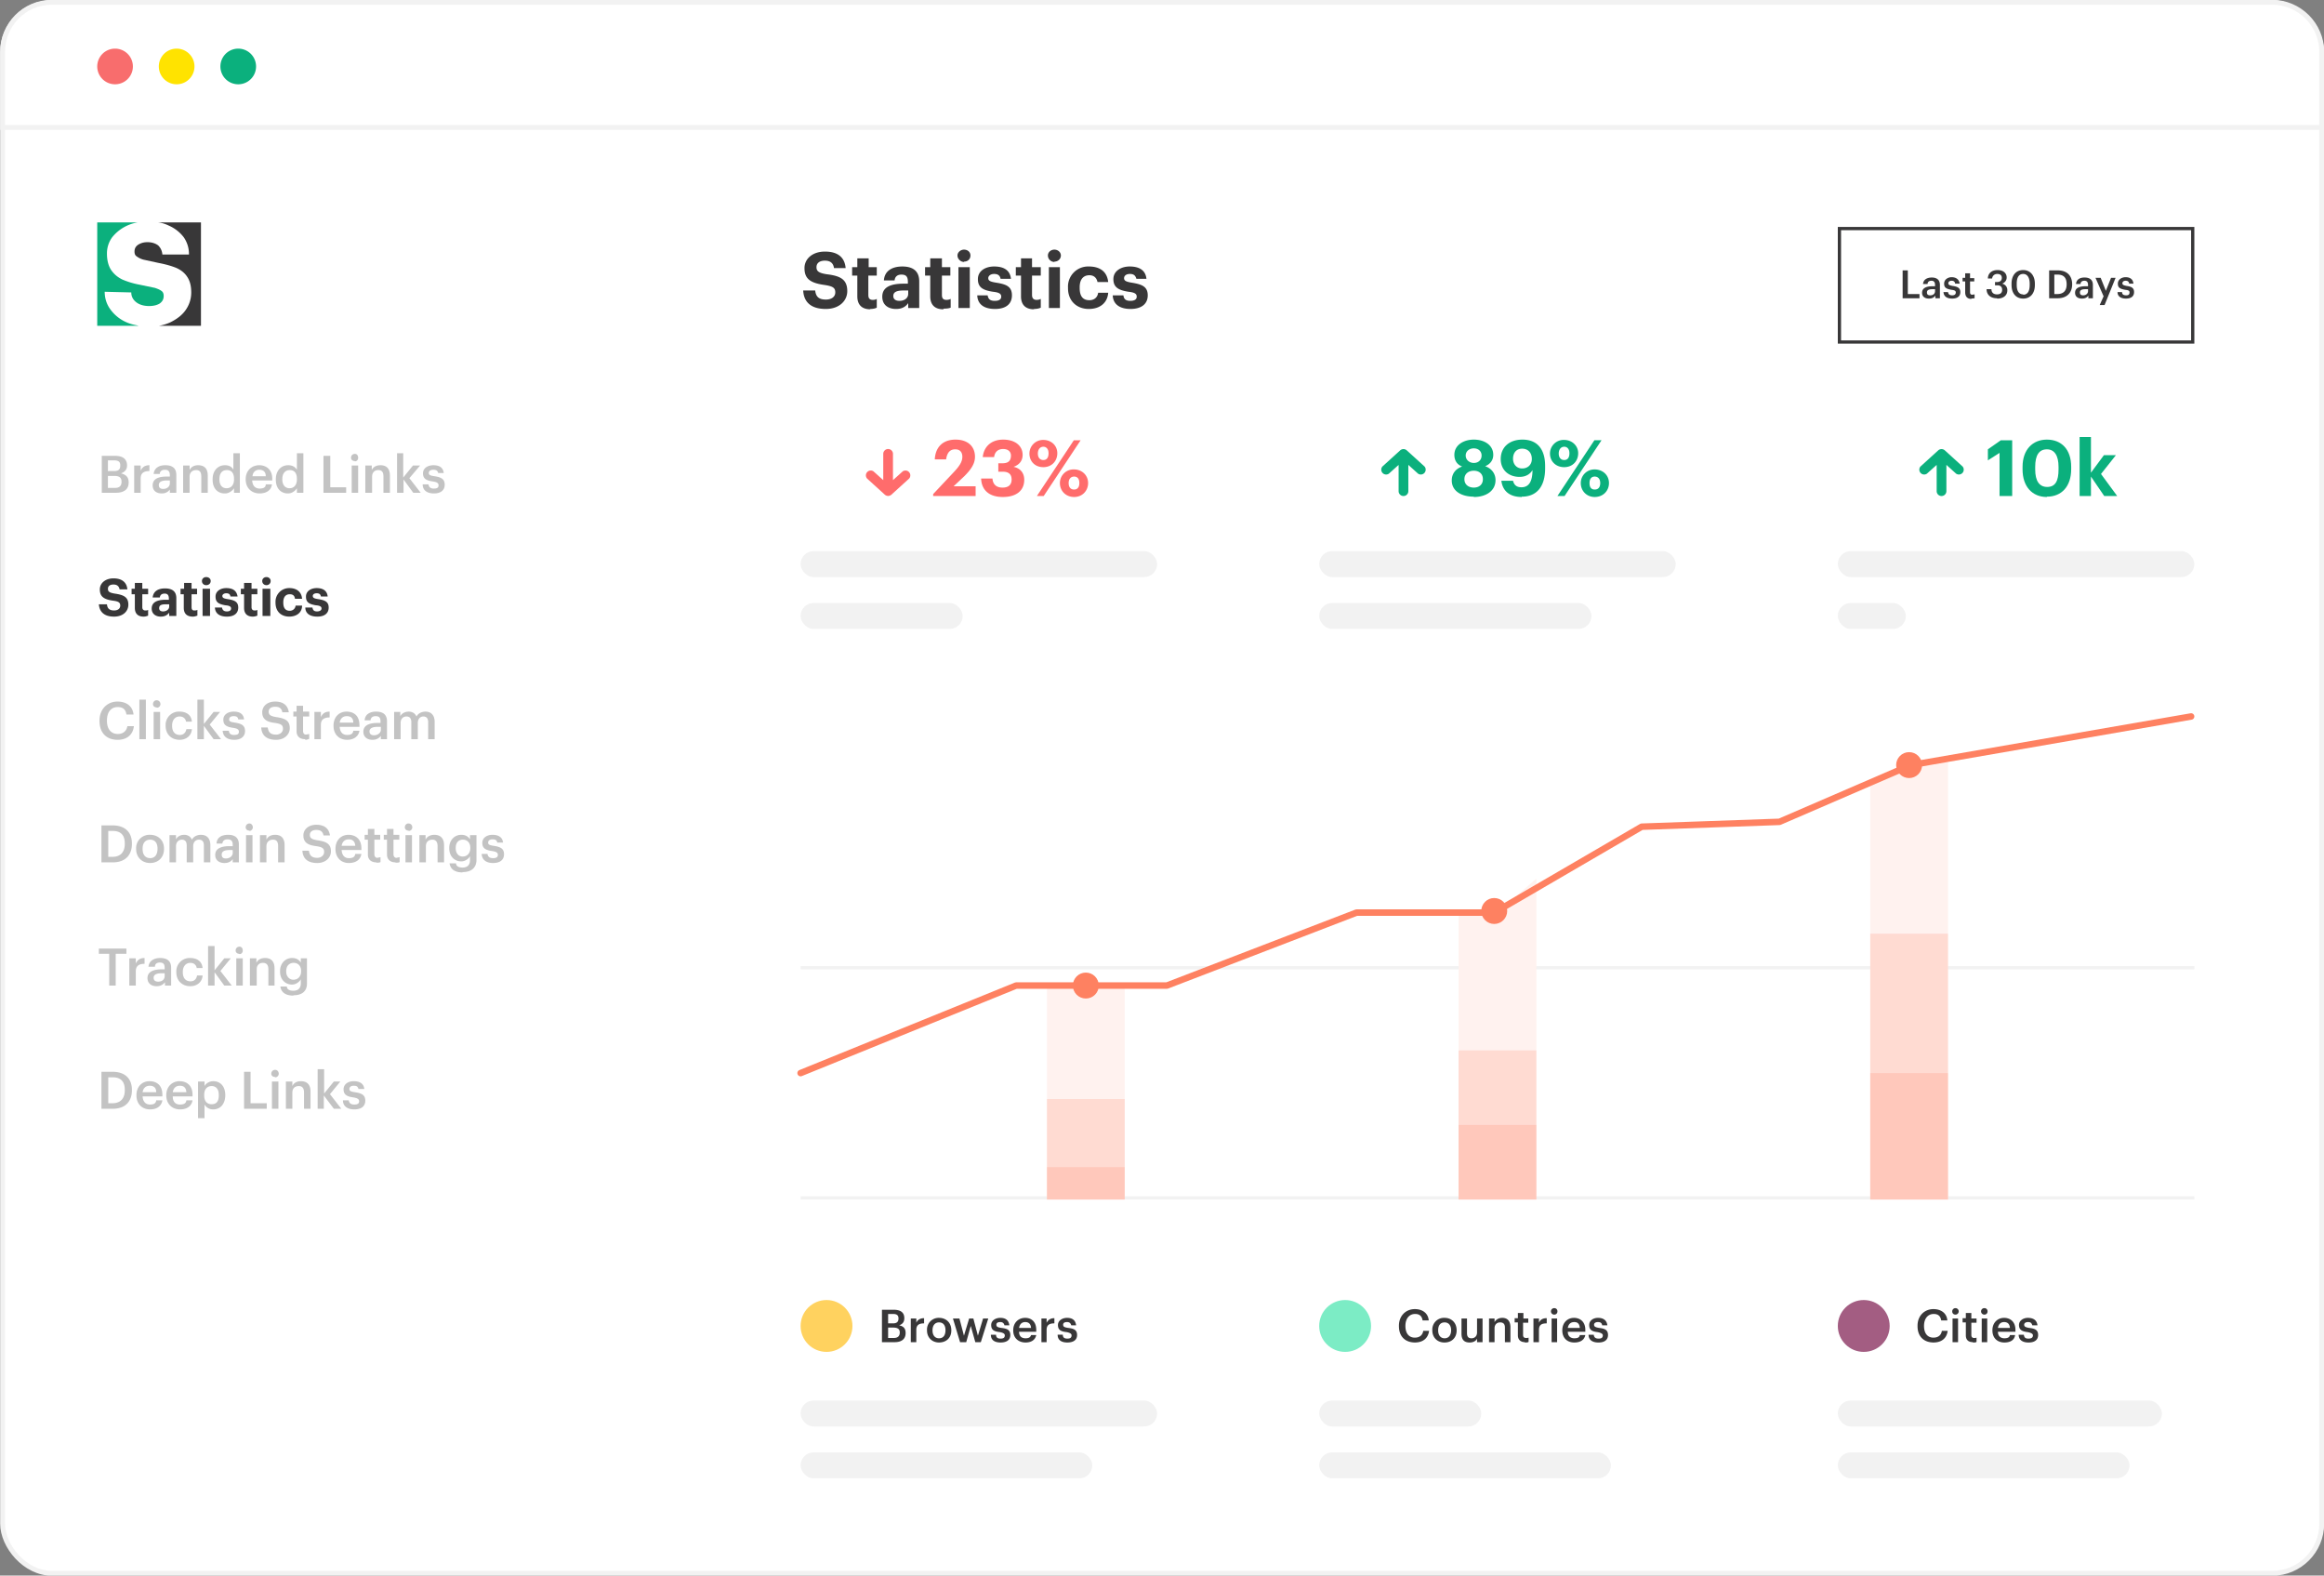 <svg width="717" height="486" fill="none" xmlns="http://www.w3.org/2000/svg"><rect width="100%" height="100%" fill="#808080" stroke="none"/><rect x=".8" y=".8" width="715.5" height="484.5" rx="15.3" fill="#fff" stroke="#F2F2F2" stroke-width="1.5"/><path d="M.8 16C.8 7.6 7.5.7 16 .7h685c8.4 0 15.3 6.9 15.3 15.3v23.3H.8V16z" fill="#fff" stroke="#F2F2F2" stroke-width="1.5"/><path fill-rule="evenodd" clip-rule="evenodd" d="M35.5 26a5.5 5.5 0 100-11 5.5 5.5 0 000 11z" fill="#F86D6D"/><path fill-rule="evenodd" clip-rule="evenodd" d="M54.5 26a5.5 5.5 0 100-11 5.5 5.5 0 000 11z" fill="#FFE300"/><path fill-rule="evenodd" clip-rule="evenodd" d="M73.5 26a5.5 5.5 0 100-11 5.5 5.5 0 000 11z" fill="#0BB07D"/><path d="M254.8 95.3c4.1 0 6.6-2.5 6.6-5.5 0-3.6-2.1-4.7-6.3-5.2-2.6-.4-3.2-1-3.2-2.2 0-1.2.9-2 2.6-2 1.7 0 2.6.8 2.8 2.3h3.6c-.3-3.4-2.5-5.1-6.4-5.1-3.8 0-6.3 2.2-6.3 5.1 0 3.3 1.8 4.6 6.2 5.2 2.6.4 3.3.9 3.3 2.3 0 1.3-1.1 2.2-2.9 2.2-2.5 0-3.1-1.2-3.3-2.8h-3.7c.2 3.5 2.3 5.7 7 5.7zm13.7 0c1 0 1.6-.2 2-.4v-2.7c-.3.2-.7.3-1.2.3-1 0-1.4-.5-1.4-1.5v-6h2.6v-2.6H268v-2.7h-3.5v2.7h-1.6V85h1.6v6.4c0 2.6 1.4 4 4 4zm8 0c1.9 0 3-.8 3.7-1.8V95h3.4v-8.2c0-3.4-2.2-4.6-5.2-4.6-3.1 0-5.5 1.3-5.7 4.3h3.3c.1-1.1.8-1.8 2.1-1.8 1.6 0 2 .8 2 2.3v.5h-1.3c-3.9 0-6.6 1-6.6 4 0 2.7 2 3.8 4.2 3.8zm1-2.5c-1.3 0-1.9-.6-1.9-1.5 0-1.3 1.2-1.7 3.2-1.7h1.4v1c0 1.4-1.2 2.2-2.7 2.2zm13.7 2.4c1 0 1.6-.1 2.1-.3v-2.7c-.4.2-.8.3-1.3.3-1 0-1.4-.5-1.4-1.5v-6h2.6v-2.6h-2.6v-2.7H287v2.7h-1.6V85h1.6v6.4c0 2.6 1.4 4 4 4zm4.5-.2h3.5V82.4h-3.5V95zm1.7-14.3c1.2 0 2-.8 2-1.9 0-1-.8-1.8-2-1.8-1 0-2 .8-2 1.8 0 1.1 1 2 2 2zm9.6 14.6c3.3 0 5.2-1.5 5.2-4.2s-1.7-3.4-4.8-3.9c-1.9-.3-2.5-.6-2.5-1.4 0-.7.7-1.3 1.8-1.3 1.2 0 1.8.5 2 1.5h3.2c-.3-2.8-2.4-3.8-5.2-3.8-2.6 0-5 1.3-5 3.9 0 2.4 1.3 3.4 4.7 3.9 1.8.2 2.5.6 2.5 1.5 0 .8-.6 1.3-2 1.3-1.5 0-2-.6-2.2-1.7h-3.2c.1 2.7 2 4.2 5.5 4.2zm12 0c1 0 1.7-.2 2.1-.4v-2.7c-.4.2-.8.3-1.3.3-.9 0-1.4-.5-1.4-1.5v-6h2.7v-2.6h-2.7v-2.7H315v2.7h-1.6V85h1.6v6.4c0 2.6 1.4 4 4 4zm4.6-.3h3.4V82.4h-3.4V95zm1.7-14.3c1.1 0 2-.8 2-1.9 0-1-.9-1.8-2-1.8s-2 .8-2 1.8c0 1.1.9 2 2 2zm10.6 14.6c3.7 0 5.8-2.1 6-5h-3.1c-.2 1.5-1.3 2.3-2.7 2.3-2 0-3-1.2-3-3.8v-.2c0-2.4 1.1-3.7 3-3.7 1.3 0 2.2.7 2.5 2.1h3.3c-.4-3.6-3-4.8-6-4.8a6.2 6.2 0 00-6.4 6.5v.2c0 4 2.8 6.4 6.4 6.4zm12.9 0c3.3 0 5.3-1.5 5.3-4.2s-1.8-3.4-4.9-3.9c-1.8-.3-2.4-.6-2.4-1.4 0-.7.6-1.3 1.8-1.3 1.2 0 1.7.5 2 1.5h3.1c-.3-2.8-2.4-3.8-5.2-3.8-2.5 0-5 1.3-5 3.9 0 2.4 1.4 3.4 4.7 3.9 1.8.2 2.5.6 2.5 1.5 0 .8-.6 1.3-2 1.3s-2-.6-2.1-1.7h-3.3c.1 2.7 2.1 4.2 5.5 4.2z" fill="#383738"/><path d="M50.5 91.3c0 1-.4 1.7-1.2 2.3-.8.5-1.9.8-3.3.8-1.6 0-3-.4-4-1.2-1-.8-1.5-1.8-1.5-3l-8.2-.2c0 2 .6 3.9 1.8 5.5a12 12 0 004.9 3.9c1.1.5 2.3.8 3.5 1l.2.1H30V68.6h12.5a12.7 12.7 0 00-7.9 4.6 8.4 8.4 0 00-1.6 5.1c0 2.1.5 3.8 1.3 5 .9 1.3 2 2.2 3.4 2.9a25 25 0 005.3 1.6l4.8 1c.9.3 1.6.6 2.1 1 .4.3.6.8.6 1.5z" fill="#0BB07D"/><path d="M42.6 100.5h-.3H42.6zM62 100.5H49a14 14 0 003.6-1.1c2-1 3.6-2.2 4.7-3.8a9.3 9.3 0 001.7-5.4c0-2-.4-3.6-1.3-4.9-.8-1.2-2-2.1-3.4-2.7-1.5-.6-3.3-1.1-5.4-1.5l-4.6-1a6 6 0 01-2.1-1c-.5-.3-.7-.8-.7-1.5 0-1 .4-1.6 1.1-2.1.8-.5 1.7-.8 2.9-.8 1.4 0 2.5.4 3.3 1 .8.8 1.2 1.7 1.3 2.8h8.2a9 9 0 00-1.6-5.3 11.5 11.5 0 00-4.6-3.6c-1-.5-2.2-.9-3.4-1H62v31.9z" fill="#383738"/><path stroke="#383738" d="M567.5 70.5h109v35h-109z"/><path d="M587 92h5.2v-1.3h-3.6v-7.3H587V92zm8.1.1c1 0 1.5-.3 2-.9v.8h1.4v-4.1c0-1.7-1.1-2.3-2.5-2.3s-2.6.6-2.7 2h1.4c0-.6.4-1 1.2-1 .8 0 1.1.5 1.1 1.3v.4h-.8c-1.8 0-3.2.5-3.2 2 0 1.3 1 1.8 2.1 1.8zm.4-1c-.8 0-1-.4-1-.9 0-.8.7-1 1.8-1h.7v.6c0 .8-.6 1.3-1.5 1.3zm6.8 1c1.6 0 2.5-.7 2.5-2s-.9-1.7-2.4-1.9c-1-.2-1.3-.4-1.3-.8 0-.5.4-.8 1-.8.7 0 1 .3 1.1.9h1.4c-.2-1.4-1.2-2-2.5-2-1.1 0-2.3.7-2.3 2 0 1.2.6 1.6 2.3 1.9.9.1 1.3.3 1.3.8 0 .6-.4.9-1.1.9-.9 0-1.2-.4-1.3-1h-1.4c.1 1.3 1 2 2.7 2zm5.9 0l1-.1v-1.2l-.7.1c-.5 0-.7-.2-.7-.8v-3.3h1.3v-1h-1.3v-1.5h-1.5v1.4h-.8v1.1h.8v3.4c0 1.2.6 2 1.9 2zm8 0c1.9 0 3.1-1 3.1-2.5a2 2 0 00-1.6-2.1c.8-.3 1.4-1 1.4-1.9 0-1.3-1-2.3-2.8-2.3-1.9 0-3 1.1-3 2.6h1.3c.1-.8.7-1.4 1.6-1.4 1 0 1.4.5 1.4 1.2 0 .8-.5 1.3-1.5 1.3h-.6V88h.7c1 0 1.5.5 1.5 1.4 0 .9-.5 1.4-1.6 1.4-1.2 0-1.7-.7-1.7-1.6h-1.5c0 1.7 1.2 2.8 3.2 2.8zm8-1.3c-1.3 0-2-1-2-2.9v-.4c0-2 .7-3 2-3s2 1.2 2 3v.4c0 2-.7 3-2 3zm0 1.3c2.2 0 3.6-1.6 3.6-4.2v-.4c0-2.6-1.5-4.2-3.6-4.2-2.2 0-3.6 1.6-3.6 4.2v.4c0 2.6 1.4 4.2 3.6 4.2zm9.6-1.4v-6h1c2 0 2.8 1.1 2.8 3 0 2-1 3-2.9 3h-.9zm-1.6 1.3h2.6c3 0 4.5-1.8 4.5-4.3 0-2.6-1.5-4.3-4.5-4.3h-2.6V92zm10.1.1c1 0 1.5-.3 2-.9v.8h1.4v-4.1c0-1.7-1.1-2.3-2.6-2.3-1.4 0-2.5.6-2.6 2h1.4c0-.6.4-1 1.2-1 .8 0 1.1.5 1.1 1.3v.4h-.8c-1.8 0-3.2.5-3.2 2 0 1.3 1 1.8 2.1 1.8zm.4-1c-.8 0-1-.4-1-.9 0-.8.7-1 1.8-1h.7v.6c0 .8-.7 1.3-1.5 1.3zm5.1 3h1.5l3.4-8.4h-1.4l-1.6 4-1.6-4h-1.6l2.5 5.7-1.2 2.7zm8.1-2c1.6 0 2.5-.7 2.5-2s-.8-1.7-2.3-1.9c-1-.2-1.3-.4-1.3-.8 0-.5.4-.8 1-.8.7 0 1 .3 1.1.9h1.3c-.1-1.4-1.1-2-2.4-2-1.2 0-2.4.7-2.4 2 0 1.2.6 1.6 2.3 1.9 1 .1 1.3.3 1.3.8 0 .6-.3.9-1 .9-1 0-1.3-.4-1.3-1h-1.4c0 1.3 1 2 2.6 2zM35.2 190.2c2.7 0 4.4-1.6 4.4-3.7 0-2.3-1.4-3-4.2-3.4-1.8-.3-2.1-.7-2.1-1.5s.6-1.3 1.7-1.3 1.7.5 1.9 1.5h2.4c-.2-2.2-1.7-3.4-4.3-3.4-2.5 0-4.2 1.5-4.2 3.4 0 2.2 1.2 3.1 4.2 3.5 1.6.2 2.1.6 2.1 1.5s-.7 1.5-1.9 1.5c-1.7 0-2.1-.9-2.2-1.9h-2.5c.2 2.3 1.6 3.8 4.7 3.8zm9.1 0c.6 0 1.1-.2 1.4-.3v-1.8c-.2.2-.5.2-.9.2-.5 0-.9-.3-.9-1v-4h1.8v-1.7h-1.8v-1.8h-2.3v1.8h-1v1.7h1v4.2c0 1.8 1 2.7 2.7 2.7zm5.3 0c1.3 0 2-.5 2.6-1.2v1h2.2v-5.5c0-2.2-1.4-3-3.5-3-2 0-3.6.8-3.8 2.8h2.2c.1-.7.5-1.2 1.5-1.2s1.3.6 1.3 1.6v.3h-1c-2.5 0-4.3.7-4.3 2.7 0 1.7 1.3 2.5 2.8 2.5zm.7-1.6c-.8 0-1.2-.4-1.2-1 0-1 .8-1.2 2.1-1.2h1v.7c0 .9-.9 1.5-1.9 1.5zm9.2 1.6c.6 0 1-.2 1.4-.3v-1.8c-.3.2-.6.2-1 .2-.5 0-.8-.3-.8-1v-4h1.7v-1.7h-1.7v-1.8h-2.3v1.8h-1.1v1.7h1v4.2c0 1.8 1 2.7 2.8 2.7zm3-.2h2.3v-8.4h-2.3v8.4zm1.1-9.5c.8 0 1.4-.5 1.4-1.3 0-.7-.6-1.2-1.4-1.2-.7 0-1.3.5-1.3 1.2 0 .8.6 1.3 1.3 1.3zm6.4 9.7c2.2 0 3.5-1 3.5-2.8 0-1.8-1.2-2.3-3.3-2.6-1.2-.2-1.6-.4-1.6-1 0-.4.5-.8 1.2-.8.8 0 1.2.3 1.3 1h2.2c-.3-1.9-1.6-2.6-3.5-2.6-1.7 0-3.3.9-3.3 2.6 0 1.7.8 2.3 3 2.7 1.3.1 1.8.4 1.8 1 0 .5-.4.9-1.3.9-1 0-1.4-.5-1.5-1.2h-2.2c.1 1.8 1.4 2.8 3.7 2.8zm8 0c.6 0 1.1-.2 1.4-.3v-1.8c-.2.2-.5.2-.9.2-.5 0-.9-.3-.9-1v-4h1.8v-1.7h-1.8v-1.8h-2.3v1.8h-1v1.7h1v4.2c0 1.8 1 2.7 2.7 2.7zm3-.2h2.4v-8.4H81v8.4zm1.2-9.5c.7 0 1.3-.5 1.3-1.3 0-.7-.6-1.2-1.3-1.2-.7 0-1.3.5-1.3 1.2 0 .8.6 1.3 1.3 1.3zm7 9.7c2.5 0 4-1.4 4-3.4h-2c-.1 1-.9 1.6-1.8 1.6-1.3 0-2-.8-2-2.5v-.1c0-1.6.7-2.5 2-2.5.9 0 1.5.4 1.6 1.4h2.2c-.2-2.4-2-3.3-3.9-3.3a4.2 4.2 0 00-4.3 4.4v.1c0 2.8 1.8 4.3 4.3 4.3zm8.7 0c2.2 0 3.5-1 3.5-2.8 0-1.8-1.2-2.3-3.3-2.6-1.2-.2-1.6-.4-1.6-1 0-.4.4-.8 1.2-.8.8 0 1.2.3 1.3 1h2.1c-.2-1.9-1.6-2.6-3.4-2.6-1.7 0-3.3.9-3.3 2.6 0 1.7.8 2.3 3 2.7 1.3.1 1.8.4 1.8 1 0 .5-.5.9-1.4.9-1 0-1.3-.5-1.4-1.2h-2.2c0 1.8 1.4 2.8 3.7 2.8z" fill="#383738"/><path opacity=".3" d="M31.3 152h4.4c2.5 0 4-1 4-3.2 0-1.6-.8-2.4-2.4-2.8 1.3-.4 1.9-1.3 1.9-2.4 0-2.1-1.4-3-3.8-3h-4V152zm2-1.5v-3.7h2c1.6 0 2.2.6 2.2 1.8 0 1.2-.6 1.9-2 1.9h-2.1zm0-5.1V142h1.8c1.4 0 2 .4 2 1.5v.1c0 1.2-.5 1.7-2 1.7h-1.7zm8.2 6.6h1.9v-4.4c0-1.7 1-2.3 2.7-2.3v-1.8c-1.4 0-2.2.6-2.7 1.7v-1.6h-2v8.4zm8.4.2c1.2 0 2-.5 2.5-1.2v1h2v-5.5c0-2.3-1.5-3-3.4-3s-3.4.8-3.6 2.7h1.9c0-.8.6-1.3 1.6-1.3 1.1 0 1.5.6 1.5 1.7v.4h-1c-2.5 0-4.3.7-4.3 2.7 0 1.7 1.2 2.5 2.8 2.5zm.4-1.4c-1 0-1.3-.5-1.3-1.2 0-1 1-1.4 2.4-1.4h1v.9c0 1-.9 1.7-2 1.7zm6.2 1.2h2v-5c0-1.3.9-2 2-2s1.6.6 1.6 2v5h2v-5.3c0-2.3-1.2-3.2-3-3.2-1.3 0-2.2.6-2.6 1.5v-1.4h-2v8.4zm13 .2c1.1 0 2.2-.8 2.7-1.6v1.4H74v-12.2h-2v5.1c-.4-.8-1.2-1.4-2.6-1.4-2.2 0-3.8 1.7-3.8 4.3v.2c0 2.7 1.6 4.2 3.7 4.2zm.4-1.6c-1.3 0-2.2-.9-2.2-2.7v-.1c0-1.8.8-2.8 2.3-2.8 1.4 0 2.2.9 2.2 2.7v.2c0 1.8-1 2.7-2.3 2.7zm10.2 1.6c2.1 0 3.6-1 3.8-2.8H82c0 .9-.7 1.3-1.9 1.3-1.4 0-2.2-.9-2.3-2.5H84v-.5c0-3-2-4.2-4-4.2-2.4 0-4.2 1.7-4.2 4.3v.1c0 2.6 1.8 4.3 4.3 4.3zm-2.2-5.3c.1-1.3 1-2 2.1-2 1.2 0 2 .6 2 2H78zm11 5.3c1.2 0 2.2-.8 2.7-1.6v1.4h2v-12.2h-2v5.1c-.5-.8-1.3-1.4-2.7-1.4-2.2 0-3.8 1.7-3.8 4.3v.2c0 2.7 1.6 4.2 3.7 4.2zm.4-1.6c-1.2 0-2.2-.9-2.2-2.7v-.1c0-1.8.9-2.8 2.3-2.8s2.2.9 2.2 2.7v.2c0 1.8-1 2.7-2.3 2.7zm10.5 1.4h7v-1.7h-4.9v-9.7h-2.1V152zm8.7 0h2v-8.4h-2v8.4zm1-9.7c.6 0 1-.5 1-1.1 0-.7-.4-1.2-1-1.2-.7 0-1.2.5-1.2 1.2 0 .6.5 1 1.1 1zm3.3 9.7h2v-5c0-1.3.8-2 1.9-2 1.1 0 1.6.6 1.6 2v5h2v-5.3c0-2.3-1.2-3.2-2.9-3.2-1.4 0-2.3.6-2.7 1.5v-1.4h-2v8.4zm9.7 0h2v-4.1l3 4.1h2.3l-3.5-4.5 3.3-3.9h-2.2l-3 3.7v-7.5h-1.9V152zm11.4.2c2.1 0 3.3-1 3.3-2.7 0-1.8-1.2-2.3-3.1-2.6-1.4-.2-1.8-.4-1.8-1s.5-1 1.4-1c.9 0 1.3.3 1.5 1h1.7c-.2-1.8-1.5-2.4-3.2-2.4-1.6 0-3.2.8-3.2 2.5 0 1.5.8 2.2 3 2.5 1.3.2 1.8.5 1.8 1.2s-.4 1-1.5 1c-1 0-1.5-.5-1.6-1.3h-1.8c0 1.8 1.3 2.8 3.5 2.8zM36.3 228.2c2.7 0 4.7-1.4 5-4.2h-2c-.3 1.6-1.4 2.4-3 2.4-2 0-3.3-1.5-3.3-4v-.2c0-2.6 1.3-4.1 3.3-4.1 1.7 0 2.5.8 2.7 2.3h2.2c-.3-2.7-2.3-4-5-4-3.1 0-5.5 2.4-5.5 5.8v.2c0 3.5 2 5.8 5.6 5.8zm6.8-.2H45v-12.2h-2V228zm4.3 0h2v-8.4h-2v8.4zm1-9.7c.6 0 1.1-.5 1.1-1.1 0-.7-.5-1.2-1.2-1.2-.6 0-1.1.5-1.1 1.2 0 .6.5 1 1.1 1zm7 9.9c2.2 0 3.7-1.4 3.8-3.3h-1.7c-.2 1.2-1 1.8-2 1.8-1.5 0-2.4-1-2.4-2.8v-.1c0-1.8 1-2.8 2.3-2.8 1 0 1.8.5 2 1.6h1.8c-.2-2.3-2-3.1-3.8-3.1a4.1 4.1 0 00-4.3 4.3v.1c0 2.7 1.9 4.3 4.3 4.3zm5.5-.2h2v-4.1l3 4.1h2.3l-3.5-4.5 3.2-3.9h-2l-3 3.7v-7.5h-2V228zm11.4.2c2 0 3.3-1 3.3-2.7 0-1.8-1.2-2.3-3.1-2.6-1.4-.2-1.8-.4-1.8-1s.5-1 1.4-1c.9 0 1.3.3 1.4 1h1.8c-.2-1.8-1.5-2.4-3.2-2.4-1.6 0-3.2.8-3.2 2.5 0 1.5.8 2.2 3 2.5 1.3.2 1.8.5 1.8 1.2s-.4 1-1.5 1-1.5-.5-1.6-1.3h-1.9c.1 1.8 1.4 2.8 3.6 2.8zm12.9 0c2.5 0 4.2-1.6 4.2-3.6 0-2.3-1.4-3-4.1-3.4-2-.3-2.4-.8-2.4-1.7 0-.9.7-1.5 2-1.5s2 .5 2.2 1.7h2c-.3-2.2-1.8-3.3-4.2-3.3-2.4 0-4 1.4-4 3.3 0 2.1 1.3 3 4 3.3 1.9.3 2.4.7 2.4 1.8 0 1-.9 1.8-2.1 1.8-2 0-2.4-1-2.6-2.2h-2c.1 2.2 1.4 3.8 4.6 3.8zm9 0c.5 0 1-.2 1.2-.3v-1.5l-1 .2c-.5 0-.9-.4-.9-1.1V221h1.9v-1.5h-1.9v-1.8h-2v1.8h-1v1.5h1v4.6c0 1.5 1 2.4 2.6 2.4zm3-.2H99v-4.4c0-1.7 1-2.3 2.7-2.3v-1.8c-1.4 0-2.2.6-2.7 1.7v-1.6h-2v8.4zm9.9.2c2 0 3.5-1 3.8-2.8H109c-.1.9-.7 1.3-1.9 1.3-1.4 0-2.2-.9-2.3-2.5h6.1v-.5c0-3-1.8-4.2-4-4.2-2.3 0-4 1.7-4 4.3v.1c0 2.6 1.7 4.3 4.2 4.3zm-2.3-5.3c.2-1.3 1-2 2.2-2 1.2 0 2 .6 2 2h-4.2zm10.1 5.3c1.3 0 2-.5 2.6-1.2v1h1.9v-5.5c0-2.3-1.5-3-3.4-3-1.8 0-3.4.8-3.5 2.7h1.8c.1-.8.6-1.3 1.6-1.3 1.2 0 1.5.6 1.5 1.7v.4h-1c-2.4 0-4.3.7-4.3 2.7 0 1.7 1.3 2.5 2.8 2.5zm.5-1.4c-1 0-1.4-.5-1.4-1.2 0-1 1-1.4 2.5-1.4h1v.9c0 1-1 1.7-2.1 1.7zm6.2 1.2h2v-5c0-1.3.8-2 1.8-2s1.5.6 1.5 1.8v5.2h2v-5c0-1.3.8-2 1.7-2 1 0 1.5.6 1.5 1.8v5.2h2v-5.3c0-2.3-1.3-3.2-2.8-3.2-1 0-2.2.4-2.8 1.5-.5-1-1.3-1.5-2.4-1.5-1.2 0-2.2.6-2.6 1.4v-1.3h-1.9v8.4zM33.4 264.3v-8h1.3c2.7 0 3.8 1.4 3.8 3.9v.1c0 2.5-1.3 4-3.8 4h-1.3zm-2 1.7h3.4c4 0 5.9-2.4 5.9-5.7v-.1c0-3.4-2-5.6-6-5.6h-3.4V266zm15-1.3c-1.6 0-2.4-1.1-2.4-2.8v-.2c0-1.7.9-2.7 2.3-2.7 1.5 0 2.3 1 2.3 2.8 0 1.8-.8 2.9-2.3 2.9zm-.1 1.5c2.5 0 4.3-1.7 4.3-4.3v-.2c0-2.5-1.8-4.2-4.3-4.2a4.1 4.1 0 00-4.3 4.3v.1c0 2.5 1.8 4.3 4.3 4.3zm6-.2h2v-5c0-1.3.9-2 1.8-2 1 0 1.5.6 1.5 1.8v5.2h2v-5c0-1.3.8-2 1.8-2s1.5.6 1.5 1.8v5.2h2v-5.3c0-2.3-1.3-3.2-2.9-3.2-1 0-2.2.4-2.8 1.5-.4-1-1.3-1.5-2.4-1.5-1.2 0-2.1.6-2.5 1.4v-1.3h-2v8.4zm17 .2c1.2 0 2-.5 2.5-1.2v1h1.9v-5.5c0-2.3-1.5-3-3.3-3-2 0-3.5.8-3.6 2.7h1.8c.1-.8.6-1.3 1.6-1.3 1.2 0 1.6.6 1.6 1.7v.4h-1c-2.5 0-4.4.7-4.4 2.7 0 1.7 1.3 2.5 2.8 2.5zm.4-1.4c-1 0-1.3-.5-1.3-1.2 0-1 .9-1.4 2.4-1.4h1v.9c0 1-1 1.7-2.1 1.7zM76 266h1.9v-8.4h-2v8.4zm1-9.7c.5 0 1-.5 1-1.1 0-.7-.5-1.2-1-1.2-.7 0-1.2.5-1.2 1.2 0 .6.5 1 1.1 1zm3.3 9.7h1.9v-5c0-1.3.9-2 2-2s1.6.6 1.6 2v5h2v-5.3c0-2.3-1.2-3.2-2.9-3.2-1.4 0-2.3.6-2.7 1.5v-1.4h-2v8.4zm17.6.2c2.5 0 4.2-1.6 4.2-3.6 0-2.3-1.4-3-4.1-3.4-2-.3-2.4-.8-2.4-1.7 0-.9.7-1.5 2-1.5s2 .5 2.2 1.7h2c-.3-2.2-1.8-3.3-4.2-3.3-2.4 0-4 1.4-4 3.3 0 2.1 1.3 3 4 3.3 1.9.3 2.4.7 2.4 1.8 0 1-.9 1.8-2.1 1.8-2 0-2.4-1-2.6-2.2h-2c.1 2.2 1.4 3.8 4.6 3.8zm9.7 0c2.2 0 3.6-1 3.9-2.8h-1.9c-.1.9-.7 1.3-2 1.3s-2.1-.9-2.2-2.5h6.1v-.5c0-3-1.9-4.2-4-4.2-2.3 0-4 1.7-4 4.3v.1c0 2.6 1.7 4.3 4.1 4.3zm-2.2-5.3c.2-1.3 1-2 2.2-2 1.2 0 1.9.6 2 2h-4.2zm10.7 5.2c.6 0 1 0 1.3-.2v-1.5l-1 .2c-.5 0-.9-.4-.9-1.1V259h1.8v-1.5h-1.8v-1.8h-2v1.8h-1v1.5h1v4.6c0 1.5 1 2.4 2.6 2.4zm5.9 0c.6 0 1 0 1.3-.2v-1.5l-1 .2c-.5 0-.9-.4-.9-1.1V259h1.8v-1.5h-1.8v-1.8h-2v1.8h-1v1.5h1v4.6c0 1.5 1 2.4 2.6 2.4zm3.1-.1h2v-8.4h-2v8.4zm1-9.7c.6 0 1.1-.5 1.1-1.1 0-.7-.5-1.2-1.2-1.2-.6 0-1.1.5-1.1 1.2 0 .6.5 1 1.1 1zm3.3 9.7h2v-5c0-1.3.8-2 2-2 1 0 1.6.6 1.6 2v5h2v-5.3c0-2.3-1.3-3.2-3-3.2-1.3 0-2.3.6-2.7 1.5v-1.4h-1.9v8.4zm13.3 3c2.6 0 4.2-1.2 4.3-3.6v-7.8h-2v1.3c-.5-.8-1.3-1.4-2.7-1.4-2.1 0-3.7 1.7-3.7 4v.2c0 2.4 1.6 4 3.7 4 1.2 0 2.3-.8 2.7-1.6v1.2c0 1.5-.8 2.3-2.3 2.3-1.3 0-2-.5-2-1.3h-2c.2 1.6 1.4 2.8 4 2.8zm0-4.8c-1.2 0-2.1-1-2.1-2.5v-.2c0-1.5.8-2.5 2.2-2.5 1.4 0 2.3 1 2.3 2.5v.1c0 1.6-1 2.6-2.3 2.6zm9.4 2c2.2 0 3.4-1 3.4-2.7 0-1.8-1.2-2.3-3.2-2.6-1.3-.2-1.7-.4-1.7-1s.5-1 1.3-1c1 0 1.4.3 1.5 1h1.8c-.2-1.8-1.6-2.4-3.3-2.4-1.5 0-3.1.8-3.1 2.5 0 1.5.8 2.2 3 2.5 1.3.2 1.8.5 1.8 1.2s-.5 1-1.5 1c-1.1 0-1.6-.5-1.7-1.3h-1.8c.1 1.8 1.4 2.8 3.5 2.8zM33.6 304h2.1v-9.8H39v-1.6h-8.5v1.6h3.2v9.8zm6.3 0h2v-4.4c0-1.7 1-2.3 2.7-2.3v-1.8c-1.4 0-2.2.6-2.7 1.7v-1.6h-2v8.4zm8.4.2c1.3 0 2-.5 2.6-1.2v1h1.9v-5.5c0-2.3-1.5-3-3.4-3-1.8 0-3.4.8-3.6 2.7h2c0-.8.5-1.3 1.5-1.3 1.2 0 1.5.6 1.5 1.7v.4h-1c-2.4 0-4.3.7-4.3 2.7 0 1.7 1.3 2.5 2.8 2.5zm.5-1.4c-1 0-1.4-.5-1.4-1.2 0-1 1-1.4 2.4-1.4h1v.9c0 1-.8 1.7-2 1.7zm9.9 1.4c2.2 0 3.7-1.4 3.8-3.3h-1.7c-.2 1.2-1 1.8-2 1.8-1.5 0-2.4-1-2.4-2.8v-.1c0-1.8 1-2.8 2.3-2.8 1 0 1.8.5 2 1.6h1.8c-.2-2.3-2-3.1-3.8-3.1a4.1 4.1 0 00-4.3 4.3v.1c0 2.7 1.9 4.3 4.3 4.3zm5.5-.2h2v-4.1l3 4.1h2.3l-3.5-4.5 3.2-3.9h-2l-3 3.7v-7.5h-2V304zm8.7 0h2v-8.4h-2v8.4zm1-9.7c.6 0 1-.5 1-1.1 0-.7-.4-1.2-1-1.2-.7 0-1.2.5-1.2 1.2 0 .6.5 1 1.1 1zm3.3 9.7h2v-5c0-1.3.8-2 1.9-2 1.1 0 1.7.6 1.7 2v5h1.9v-5.3c0-2.3-1.2-3.2-2.9-3.2-1.4 0-2.3.6-2.7 1.5v-1.4h-2v8.4zm13.3 3c2.6 0 4.2-1.2 4.2-3.6v-7.8h-1.9v1.3c-.5-.8-1.3-1.4-2.7-1.4-2.1 0-3.7 1.7-3.7 4v.2c0 2.4 1.6 4 3.7 4 1.2 0 2.2-.8 2.7-1.6v1.2c0 1.5-.8 2.3-2.3 2.3-1.3 0-2-.5-2-1.3h-2c.2 1.6 1.4 2.8 4 2.8zm0-4.8c-1.2 0-2.2-1-2.2-2.5v-.2c0-1.5.9-2.5 2.3-2.5s2.3 1 2.3 2.5v.1c0 1.6-1 2.6-2.4 2.6zM33.4 340.3v-8h1.3c2.7 0 3.8 1.4 3.8 3.9v.1c0 2.5-1.3 4-3.8 4h-1.3zm-2 1.7h3.4c4 0 5.9-2.4 5.9-5.7v-.1c0-3.4-2-5.6-6-5.6h-3.4V342zm14.9.2c2.1 0 3.5-1 3.8-2.8h-1.9c-.1.9-.7 1.3-1.9 1.3-1.4 0-2.2-.9-2.3-2.5h6.1v-.5c0-3-1.8-4.2-4-4.2-2.3 0-4 1.7-4 4.3v.1c0 2.6 1.7 4.3 4.2 4.3zm-2.3-5.3c.2-1.3 1-2 2.2-2 1.2 0 2 .6 2 2H44zm11.5 5.3c2.2 0 3.6-1 3.9-2.8h-1.9c-.1.9-.7 1.3-2 1.3-1.4 0-2.2-.9-2.2-2.5h6.1v-.5c0-3-1.9-4.2-4-4.2-2.3 0-4.1 1.7-4.1 4.3v.1c0 2.6 1.8 4.3 4.2 4.3zm-2.2-5.3c.2-1.3 1-2 2.2-2 1.2 0 1.9.6 2 2h-4.2zm7.8 8h2v-4.2a3 3 0 002.7 1.5c2.2 0 3.7-1.7 3.7-4.4 0-2.8-1.6-4.3-3.7-4.3-1.2 0-2.3.7-2.7 1.5v-1.4h-2V345zm4.2-4.3c-1.4 0-2.3-.9-2.3-2.7v-.2c0-1.8 1-2.7 2.3-2.7 1.3 0 2.2.9 2.2 2.7v.2c0 1.8-.7 2.7-2.2 2.7zm10 1.4h7v-1.7h-5v-9.7h-2V342zm8.6 0h2v-8.4h-2v8.4zm1-9.7c.6 0 1.1-.5 1.1-1.1 0-.7-.5-1.2-1.1-1.2-.7 0-1.2.5-1.2 1.2 0 .6.5 1 1.2 1zm3.3 9.7h2v-5c0-1.3.8-2 2-2 1 0 1.6.6 1.6 2v5h2v-5.3c0-2.3-1.2-3.2-3-3.2-1.3 0-2.2.6-2.6 1.5v-1.4h-2v8.4zm9.8 0h1.9v-4.1l3.1 4.1h2.3l-3.5-4.5 3.2-3.9H103l-3 3.7v-7.5h-2V342zm11.3.2c2.2 0 3.4-1 3.4-2.7 0-1.8-1.2-2.3-3.2-2.6-1.3-.2-1.7-.4-1.7-1s.5-1 1.3-1c1 0 1.3.3 1.5 1h1.8c-.2-1.8-1.6-2.4-3.3-2.4-1.5 0-3.1.8-3.1 2.5 0 1.5.8 2.2 3 2.5 1.2.2 1.8.5 1.8 1.2s-.5 1-1.5 1c-1.1 0-1.6-.5-1.7-1.3h-1.8c0 1.8 1.4 2.8 3.5 2.8z" fill="#383738"/><rect x="247" y="170" width="110" height="8" rx="4" fill="#F2F2F2"/><rect x="247" y="432" width="110" height="8" rx="4" fill="#F2F2F2"/><rect x="247" y="448" width="90" height="8" rx="4" fill="#F2F2F2"/><rect x="407" y="432" width="50" height="8" rx="4" fill="#F2F2F2"/><rect x="407" y="448" width="90" height="8" rx="4" fill="#F2F2F2"/><rect x="567" y="432" width="100" height="8" rx="4" fill="#F2F2F2"/><rect x="567" y="448" width="90" height="8" rx="4" fill="#F2F2F2"/><rect x="247" y="186" width="50" height="8" rx="4" fill="#F2F2F2"/><rect x="407" y="186" width="84" height="8" rx="4" fill="#F2F2F2"/><rect x="567" y="186" width="21" height="8" rx="4" fill="#F2F2F2"/><rect x="407" y="170" width="110" height="8" rx="4" fill="#F2F2F2"/><rect x="567" y="170" width="110" height="8" rx="4" fill="#F2F2F2"/><path d="M288 153h13v-3h-6.8l3.3-3.1c2-2 3.3-3.8 3.3-6 0-3.2-2.2-5.3-6-5.3s-6.2 2.2-6.4 6.1h3.5c.3-2.2 1.3-3.1 2.8-3.1 1.5 0 2.2.9 2.2 2.3 0 1.6-1 3-2.7 4.8l-6.3 6.7v.6zm21.4.3c4.2 0 6.6-2 6.6-5.3 0-2.2-1.3-3.6-3.3-4 1.7-.6 2.8-1.8 2.8-3.7 0-2.7-2.2-4.7-6-4.7s-6 2.3-6.3 5.4h3.5c.2-1.6 1.2-2.5 2.8-2.5 1.6 0 2.4.9 2.4 2 0 1.6-.8 2.4-2.6 2.4H308v2.6h1.4c1.8 0 2.7.8 2.7 2.4 0 1.6-.9 2.5-2.8 2.5-2.1 0-3-1.2-3.1-2.8h-3.5c.1 3.4 2.3 5.7 6.7 5.7zm12.5-11.4c-1 0-1.7-.7-1.7-2s.7-2.1 1.7-2.1 1.6.8 1.6 2c0 1.4-.6 2.1-1.6 2.1zm0 2.2c2.5 0 4.3-1.8 4.3-4.3 0-2.4-1.9-4.1-4.3-4.1a4.2 4.2 0 00-4.3 4.2c0 2.4 1.7 4.2 4.3 4.2zm-2 8.9h2.1l11.4-17.2h-2.1L319.9 153zm11.5-2c-1 0-1.7-.6-1.7-2 0-1.3.7-2 1.7-2s1.6.7 1.6 2-.6 2-1.6 2zm0 2.3c2.5 0 4.3-1.9 4.3-4.3 0-2.5-2-4.2-4.3-4.2a4.2 4.2 0 00-4.4 4.2c0 2.4 1.8 4.3 4.4 4.3z" fill="#FF6C6C"/><path fill-rule="evenodd" clip-rule="evenodd" d="M275 152.6c-.6.5-1.4.5-2 0l-5.5-5a1.5 1.5 0 012-2.2l3 2.7V140a1.5 1.5 0 013 0v8.1l3-2.7a1.5 1.5 0 012 2.2l-5.5 5z" fill="#FF6C6C"/><path d="M454.7 153.3c3.8 0 6.7-1.9 6.7-5.2 0-2-1.2-3.6-3.2-4.3 1.5-.6 2.5-1.8 2.5-3.5 0-3-2.7-4.7-6-4.7-3.2 0-6 1.7-6 4.7 0 1.7.8 3 2.4 3.6-2 .7-3.2 2.2-3.2 4.3 0 3.3 3 5 6.8 5zm0-2.9c-1.6 0-2.9-.9-2.9-2.6 0-1.7 1.3-2.6 2.9-2.6 1.6 0 2.8.9 2.8 2.6 0 1.7-1.2 2.6-2.8 2.6zm0-7.6c-1.3 0-2.5-.9-2.5-2.3 0-1.3 1.1-2.2 2.5-2.2s2.4.9 2.4 2.2c0 1.4-1 2.3-2.4 2.3zm14.8 10.4c4.6 0 7.2-3.1 7.2-8.7v-.8c0-5-2.3-8.1-7-8.1-4.1 0-6.7 2.4-6.7 6 0 3.4 2.5 5.5 5.8 5.5 2 0 3.3-.9 4-2.1 0 3.5-1.1 5.3-3.4 5.3-1.6 0-2.3-.8-2.6-2h-3.6c.4 3.2 2.6 5 6.3 5zm.1-8.7c-1.7 0-2.8-1.3-2.8-3 0-1.9 1.1-3.1 2.8-3.1 1.8 0 3 1.2 3 3.2 0 1.7-1.2 2.9-3 2.9zm13-2.6c-1 0-1.7-.7-1.7-2s.7-2.1 1.7-2.1 1.6.8 1.6 2c0 1.4-.6 2.1-1.6 2.1zm0 2.2c2.5 0 4.3-1.8 4.3-4.3 0-2.4-2-4.1-4.3-4.1a4.2 4.2 0 00-4.4 4.2c0 2.4 1.8 4.2 4.4 4.2zm-2 8.9h2.1l11.4-17.2h-2.2L480.5 153zm11.4-2c-1 0-1.6-.6-1.6-2 0-1.3.6-2 1.6-2s1.7.7 1.7 2-.6 2-1.7 2zm0 2.3c2.6 0 4.4-1.9 4.4-4.3 0-2.5-2-4.2-4.4-4.2a4.2 4.2 0 00-4.3 4.2c0 2.4 1.8 4.3 4.3 4.3z" fill="#0BB07D"/><path fill-rule="evenodd" clip-rule="evenodd" d="M434 138.9c-.6-.5-1.4-.5-2 0l-5.5 5a1.5 1.5 0 002 2.2l3-2.7v8.1a1.5 1.5 0 003 0v-8.1l3 2.7a1.5 1.5 0 002-2.2l-5.5-5z" fill="#0BB07D"/><path d="M616.9 153h3.9v-17.2h-3.5l-4 2.8v3.4l3.6-2.3V153zm14.7-2.8c-2.4 0-3.7-1.8-3.7-5.4v-.8c0-3.6 1.2-5.4 3.6-5.4 2.4 0 3.6 2 3.6 5.4v.8c0 3.6-1 5.4-3.5 5.4zm-.1 3c4.6 0 7.5-3.2 7.5-8.5v-.7c0-5.4-3-8.4-7.5-8.4-4.4 0-7.5 3.1-7.5 8.4v.8c0 5.3 3 8.5 7.5 8.5zm10.1-.2h3.5v-6l4.1 6h4l-5-6.8 4.6-5.8h-3.7l-4 5.4v-11h-3.5V153z" fill="#0BB07D"/><path fill-rule="evenodd" clip-rule="evenodd" d="M600 138.9c-.6-.5-1.4-.5-2 0l-5.5 5a1.5 1.5 0 002 2.2l3-2.7v8.1a1.5 1.5 0 003 0v-8.1l3 2.7a1.5 1.5 0 002-2.2l-5.5-5z" fill="#0BB07D"/><path fill="#F2F2F2" d="M247 299h430v-1H247zM247 370h430v-1H247z"/><path d="M577 370h24V234l-12 2-12 4.5V370zM450 370h24v-99l-12 10.4h-12V370zM323 304h24v66h-24z" fill="#FFF2EF"/><path d="M272.1 414h3.9c2.2 0 3.4-1 3.4-2.8 0-1.4-.6-2.1-2-2.4 1.2-.4 1.6-1.2 1.6-2.2 0-1.8-1.2-2.6-3.3-2.6h-3.6v10zm1.9-1.3v-3.2h1.6c1.4 0 2 .5 2 1.5 0 1.1-.6 1.7-1.8 1.7H274zm0-4.5v-2.9h1.5c1.2 0 1.7.4 1.7 1.4 0 1-.5 1.5-1.7 1.5H274zm7 5.8h1.7v-3.8c0-1.6 1-2 2.4-2v-1.6c-1.2 0-2 .5-2.4 1.4v-1.3H281v7.3zm8.7-1.2c-1.3 0-2-1-2-2.4v-.1c0-1.5.8-2.4 2-2.4 1.3 0 2 .9 2 2.4 0 1.6-.7 2.5-2 2.5zm0 1.3c2.2 0 3.8-1.4 3.8-3.7v-.1c0-2.3-1.6-3.8-3.8-3.8a3.6 3.6 0 00-3.7 3.8v.1c0 2.2 1.6 3.7 3.7 3.7zm6.6-.1h1.8l1.4-5 1.4 5h1.7l2.3-7.3h-1.6l-1.6 5.3-1.4-5.3H299l-1.6 5.3-1.4-5.3H294l2.2 7.3zm12.4.1c1.9 0 3-.8 3-2.3 0-1.6-1-2-2.8-2.2-1.2-.2-1.5-.4-1.5-1 0-.5.4-.8 1.2-.8.7 0 1.1.3 1.3 1h1.5c-.2-1.7-1.3-2.3-2.8-2.3-1.4 0-2.8.8-2.8 2.2 0 1.4.7 2 2.7 2.2 1 .2 1.5.5 1.5 1 0 .7-.4 1-1.3 1-1 0-1.4-.4-1.4-1.2h-1.6c0 1.6 1.1 2.4 3 2.4zm7.7 0c1.8 0 3-.8 3.3-2.3h-1.6c-.2.7-.7 1-1.7 1-1.3 0-2-.7-2-2h5.3v-.6c0-2.6-1.6-3.7-3.4-3.7-2.1 0-3.7 1.5-3.7 3.8v.1c0 2.3 1.6 3.7 3.8 3.7zm-2-4.5c.2-1.2.9-1.8 1.9-1.8 1 0 1.7.5 1.8 1.8h-3.7zm6.9 4.4h1.6v-3.8c0-1.6 1-2 2.4-2v-1.6c-1.2 0-1.9.5-2.4 1.4v-1.3h-1.6v7.3zm8 .1c1.9 0 3-.8 3-2.3 0-1.6-1-2-2.8-2.2-1.2-.2-1.5-.4-1.5-1 0-.5.4-.8 1.2-.8.7 0 1.1.3 1.3 1h1.5c-.2-1.7-1.3-2.3-2.8-2.3-1.4 0-2.8.8-2.8 2.2 0 1.4.7 2 2.7 2.2 1 .2 1.5.5 1.5 1 0 .7-.4 1-1.3 1-1 0-1.4-.4-1.4-1.2h-1.6c0 1.6 1.1 2.4 3 2.4zM436.5 414.1c2.4 0 4.1-1.2 4.4-3.6h-1.8c-.2 1.4-1.2 2.1-2.6 2.1-1.8 0-2.9-1.3-2.9-3.6s1.2-3.7 3-3.7c1.4 0 2.1.7 2.3 2h1.9c-.2-2.3-2-3.5-4.3-3.5-2.8 0-4.9 2.1-4.9 5.1v.2c0 3 1.8 5 5 5zm9.2-1.3c-1.3 0-2-1-2-2.4v-.1c0-1.5.7-2.4 2-2.4 1.2 0 2 .9 2 2.4 0 1.6-.8 2.5-2 2.5zm0 1.3c2.1 0 3.7-1.4 3.7-3.7v-.1c0-2.3-1.6-3.8-3.7-3.8a3.6 3.6 0 00-3.8 3.8v.1c0 2.2 1.6 3.7 3.7 3.7zm7.7 0c1.2 0 2-.5 2.3-1.2v1.1h1.7v-7.3h-1.7v4.3c0 1.2-.8 1.8-1.7 1.8-1 0-1.4-.5-1.4-1.6v-4.5h-1.7v4.7c0 2 1 2.7 2.5 2.7zm6-.1h1.7v-4.3c0-1.2.8-1.8 1.7-1.8 1 0 1.5.5 1.5 1.6v4.5h1.7v-4.6c0-2-1-2.9-2.5-2.9-1.2 0-2 .6-2.4 1.3v-1.1h-1.7v7.3zm11 .1c.5 0 1 0 1.2-.2v-1.3a2 2 0 01-.8.1c-.6 0-.9-.3-.9-.9V408h1.6v-1.3H470V405h-1.7v1.6h-1v1.3h1v4c0 1.3.8 2.1 2.2 2.1zm2.7-.1h1.7v-3.8c0-1.6.9-2 2.4-2v-1.6c-1.3 0-2 .5-2.4 1.4v-1.3h-1.7v7.3zm5.6 0h1.7v-7.3h-1.7v7.3zm.8-8.5c.6 0 1-.4 1-1s-.4-1-1-1a1 1 0 00-1 1c0 .6.5 1 1 1zm6.2 8.6c1.9 0 3.1-.8 3.4-2.3h-1.7c-.1.7-.6 1-1.7 1-1.2 0-2-.7-2-2h5.4v-.6c0-2.6-1.7-3.7-3.5-3.7-2 0-3.6 1.5-3.6 3.8v.1c0 2.3 1.5 3.7 3.7 3.7zm-2-4.5c.2-1.2.9-1.8 2-1.8 1 0 1.6.5 1.7 1.8h-3.7zm9.5 4.5c1.8 0 2.9-.8 2.9-2.3 0-1.6-1-2-2.8-2.2-1.1-.2-1.5-.4-1.5-1 0-.5.5-.8 1.2-.8.8 0 1.2.3 1.3 1h1.6c-.2-1.7-1.4-2.3-2.9-2.3-1.4 0-2.7.8-2.7 2.2 0 1.4.7 2 2.6 2.2 1 .2 1.6.5 1.6 1 0 .7-.4 1-1.3 1-1 0-1.4-.4-1.5-1.2h-1.6c0 1.6 1.2 2.4 3 2.4zM596.5 414.1c2.4 0 4.1-1.2 4.4-3.6h-1.8c-.2 1.4-1.2 2.1-2.6 2.1-1.8 0-2.9-1.3-2.9-3.6s1.2-3.7 3-3.7c1.4 0 2.1.7 2.3 2h1.9c-.2-2.3-2-3.5-4.3-3.5-2.8 0-4.9 2.1-4.9 5.1v.2c0 3 1.8 5 5 5zm6-.1h1.6v-7.3h-1.7v7.3zm.8-8.5c.5 0 1-.4 1-1s-.5-1-1-1a1 1 0 00-1 1c0 .6.4 1 1 1zm5.4 8.6c.5 0 .9 0 1.1-.2v-1.3a2 2 0 01-.8.1c-.5 0-.8-.3-.8-.9V408h1.6v-1.3h-1.6V405h-1.7v1.6h-1v1.3h1v4c0 1.3.7 2.1 2.2 2.1zm2.7-.1h1.7v-7.3h-1.7v7.3zm.8-8.5c.6 0 1-.4 1-1s-.4-1-1-1a1 1 0 00-1 1c0 .6.5 1 1 1zm6.2 8.6c1.9 0 3.1-.8 3.3-2.3h-1.6c-.1.7-.7 1-1.7 1-1.2 0-2-.7-2-2h5.4v-.6c0-2.6-1.7-3.7-3.5-3.7-2 0-3.6 1.5-3.6 3.8v.1c0 2.3 1.5 3.7 3.7 3.7zm-2-4.5c.2-1.2.9-1.8 1.9-1.8 1 0 1.7.5 1.8 1.8h-3.7zm9.5 4.5c1.8 0 2.9-.8 2.9-2.3 0-1.6-1-2-2.8-2.2-1.1-.2-1.5-.4-1.5-1 0-.5.5-.8 1.2-.8.8 0 1.1.3 1.3 1h1.6c-.2-1.7-1.4-2.3-3-2.3-1.3 0-2.7.8-2.7 2.2 0 1.4.8 2 2.7 2.2 1 .2 1.6.5 1.6 1 0 .7-.5 1-1.4 1-1 0-1.3-.4-1.4-1.2h-1.6c0 1.6 1.2 2.4 3 2.4z" fill="#383738"/><path d="M247 331l66.5-27H360l58.5-22.5H461l45.5-26.5 42.5-1.5 40.5-17.5 86.5-15" stroke="#FE8161" stroke-width="2" stroke-linecap="round" stroke-linejoin="round"/><circle cx="589" cy="236" r="4" fill="#FE8161"/><circle cx="461" cy="281" r="4" fill="#FE8161"/><circle cx="335" cy="304" r="4" fill="#FE8161"/><circle cx="255" cy="409" r="8" fill="#FFD25F"/><circle cx="415" cy="409" r="8" fill="#7CECC5"/><circle cx="575" cy="409" r="8" fill="#A35D82"/><path opacity=".2" fill="#FE8161" d="M577 331h24v39h-24z"/><path opacity=".2" fill="#FE8161" d="M577 288h24v82h-24zM450 347h24v23h-24z"/><path opacity=".2" fill="#FE8161" d="M450 324h24v46h-24zM323 339h24v31h-24z"/><path opacity=".2" fill="#FE8161" d="M323 360h24v10h-24z"/></svg>